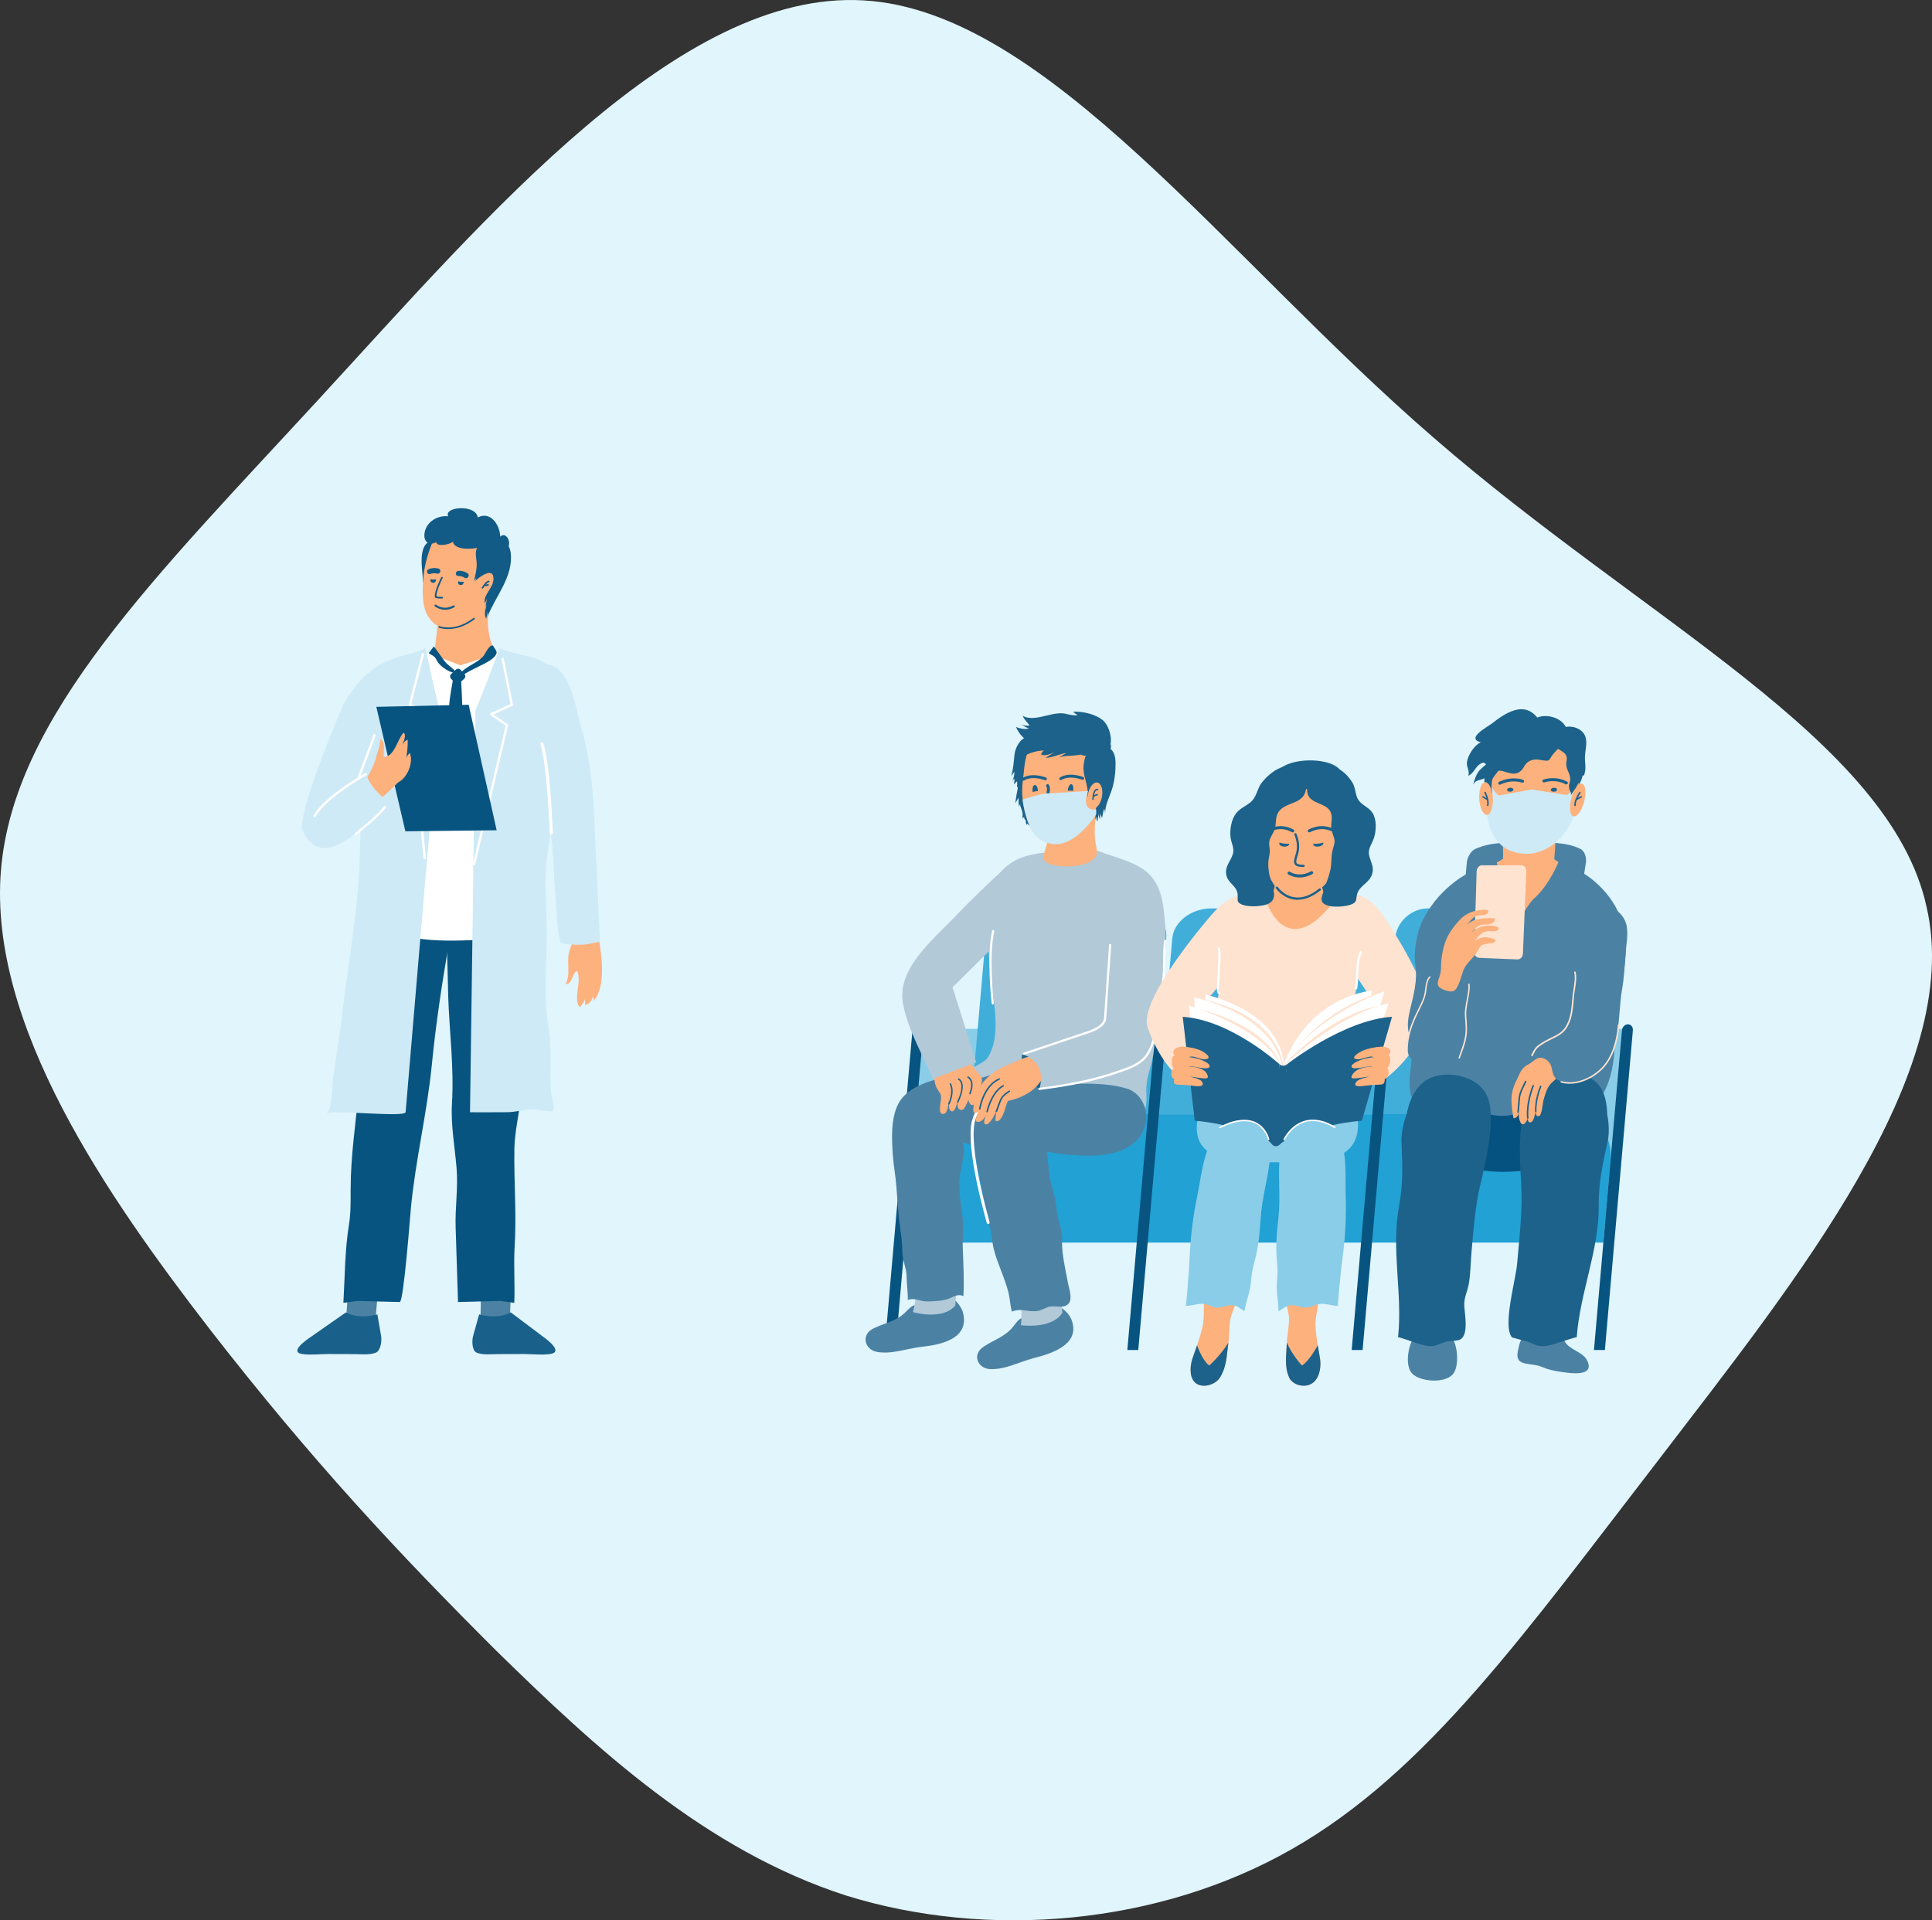<?xml version="1.0" encoding="UTF-8"?><svg id="a" xmlns="http://www.w3.org/2000/svg" viewBox="0 0 477.11 474.31"><rect x="0" y="0" width="477.11" height="474.31" fill="#333333" stroke="none"/><defs><style>.c{fill:#22a1d4;}.d{fill:#fff;}.e{fill:#1c628b;}.f{fill:#19608a;}.g{fill:#b2c9d8;}.h{fill:#4b82a4;}.i{fill:#fee3d0;}.j{fill:#125b86;}.k{fill:#fdb17d;}.l{fill:#41aeda;}.m{fill:#085481;}.n{fill:#e0f5fc;}.o{fill:#8acde8;}.p{fill:#ceeaf6;}.q{fill:#055280;}</style></defs><path class="n" d="M79.47,97.79C120.65,53.04,167.81-2.62,213.29,.1c45.13,2.59,89.06,63.35,140.84,108.09,52.01,45.21,112.58,74.64,121.62,115.73,9.52,40.88-32.72,92.94-65.69,136.06-33.44,43.32-57.6,77.69-91,96.74-32.92,18.83-75.06,22.35-109.98,11.53-34.79-11.16-62-36.51-86.5-60.49-24.38-24.32-45.69-47.14-70.77-79.43C26.52,295.56-2.89,253.2,.23,215.01c3.12-38.19,38.07-72.48,79.25-117.22Z"/><g><g><g><g><path class="j" d="M108.93,136.45c1.76-3.67-3.29-4.18-4.39-.91-.91,2.7-.08,5.67-.12,8.43,1.26-2.66,3.25-4.89,4.52-7.52Z"/><g><g><g><polygon class="h" points="118.82 316.99 118.66 325.68 125.94 325.27 126.31 315.16 118.82 316.99"/><path class="f" d="M118.32,324.67l-1.49,5.35c-.32,1.16-.27,3.57,.84,4.07,1.46,.65,3.63,.38,5.17,.38,2.2,0,4.39-.01,6.59-.02,2.06,0,4.35,.3,6.4,0,3.17-.44-.19-3.13-1.2-3.89-1.22-.92-2.44-1.84-3.66-2.76-1.61-1.21-3.23-2.43-4.84-3.64,0,0-2.72,1.82-7.8,.51Z"/><path class="m" d="M108.76,210.49s1.5,22.26,1.5,22.29c.29,4.38,.28,8.8,.42,13.18,.28,8.84,1.47,17.63,.94,26.49-.33,5.39,.69,10.71,1.13,16.06,.41,5-.39,9.71-.23,14.68,.2,6.13,.39,12.27,.59,18.41l3.1-.07,7.36-.19,3.43,.47c.2-4.09-.17-9.53,.08-13.62,.52-8.22-.19-16.29-.05-24.52,.08-4.38,1.27-8.75,1.64-13.12,.76-8.85,.39-17.98,.59-26.87,.16-6.88,1.49-15.16,.06-21.85-1.34-6.34-7.08-10.53-13.51-10.86-1.93-.11-4.45-.4-7.07-.47Z"/><polygon class="h" points="93.49 316.99 92.75 325.68 85.51 325.27 86.2 315.16 93.49 316.99"/><path class="f" d="M93.19,324.67l.93,5.35c.2,1.16-.11,3.57-1.26,4.07-1.53,.65-3.68,.38-5.22,.38-2.2,0-4.39-.01-6.58-.02-2.06,0-4.38,.3-6.4,0-3.12-.44,.52-3.13,1.61-3.89,1.31-.92,2.63-1.84,3.95-2.76,1.74-1.21,3.48-2.43,5.22-3.64,0,0,2.53,1.82,7.75,.51Z"/><path class="m" d="M114.72,210.49l-3.83,22.29c-1.73,10.04-3.25,20.06-4.24,30.14-1.18,12.03-4.06,23.61-5.19,35.61-.17,1.79-1.78,23.09-2.74,23.07l-3.09-.07-7.35-.19-3.48,.47c.38-6.67,.34-12.88,1.39-19.43,.46-2.85,.39-5.76,.4-8.72,.02-8.35,1.25-15.96,1.99-24.21,.05-.49,.09-1,.13-1.5,.75-8.08,1.34-16.18,2-24.26,.57-6.88,.1-15.16,2.24-21.85,2.01-6.34,8.18-10.53,14.64-10.86,1.94-.11,4.49-.4,7.13-.47Z"/><path class="k" d="M116.61,174.38c1.37-1.1,2.82-2.01,4.34-2.95,1.16-.72,2.38-1.34,3.56-2.03,1.25-.71,3.33-1.36,4.1-2.7,2.03-3.51-3.81-4.58-5.77-5.08-1.42-1.88-3.14-5.72-1.96-12.78l-12.64,3.93-.95,8.47c-2.33,.53-6.58,.69-8.1,2.93-1.87,2.75,3.91,6.78,5.52,8.39,1.46,1.44,2.99,3.4,4.75,4.49,2.24,1.38,5.04-.93,6.77-2.39,.12-.1,.24-.2,.37-.3Z"/><g><path class="k" d="M104.4,146.42c.03,1.99,.29,4.37,1.45,6.05,1.51,2.19,3.16,2.9,5.86,2.62,2.9-.3,5.58-1.98,7.66-4.1,1.98-2.02,3.51-4.48,4.42-7.12,.85-2.45,1.17-5.19,.16-7.48-1.52-3.47-6.3-5.8-9.82-6.41-4.02-.7-6.15,.99-7.55,4.51-1.1,2.77-1.91,5.84-2.1,8.9-.06,.92-.11,1.97-.09,3.05Z"/><path class="j" d="M110.71,155.39c-.94,0-1.73-.16-2.3-.33-.11-.03-.17-.15-.14-.25,.03-.11,.14-.17,.25-.14,1.54,.46,4.68,.81,8.41-2.02,.09-.07,.22-.05,.29,.04,.07,.09,.05,.22-.04,.28-2.5,1.89-4.76,2.41-6.48,2.41Z"/><g><path class="j" d="M112.95,142.25c.09,.03,.18,.05,.27,.04,.83-.06,1.49,.4,1.49,.41,.28,.2,.68,.13,.9-.16,.22-.29,.17-.69-.1-.9-.04-.03-1.01-.73-2.31-.64-.35,.02-.63,.33-.63,.69,0,.25,.16,.46,.38,.55Z"/><path class="j" d="M108.15,141.7c-.09,.01-.18,0-.27-.02-.79-.24-1.56,.06-1.57,.07-.34,.13-.7-.02-.82-.35-.11-.33,.06-.71,.39-.84,.05-.01,1.21-.48,2.44-.11,.33,.11,.5,.46,.39,.8-.09,.24-.31,.42-.55,.45Z"/><path class="j" d="M109.2,147.85c-1.31,0-1.65-.18-1.71-.21-.05-.03-.08-.08-.09-.14-.24-1.37,1.49-4.75,1.56-4.9,.05-.1,.17-.14,.27-.09,.1,.05,.14,.17,.09,.27-.47,.91-1.62,3.43-1.53,4.53,.15,.04,.54,.12,1.41,.12,.11,0,.2,.09,.2,.2s-.09,.2-.2,.2Z"/></g><path class="j" d="M119.18,145.38s-.07-.01-.11-.03c-.1-.06-.13-.18-.07-.28,.17-.27,1.02-1.62,1.68-1.65h0c.11,0,.2,.09,.2,.2,0,.11-.08,.21-.2,.21-.32,.01-.99,.87-1.34,1.45-.04,.06-.11,.1-.17,.1Z"/><path class="j" d="M119.9,144.79c-.1,0-.18-.07-.2-.17-.02-.11,.06-.22,.17-.23l.62-.1c.11-.02,.21,.06,.23,.17,.02,.11-.06,.22-.17,.23l-.62,.1s-.02,0-.03,0Z"/><path class="j" d="M118.35,134.64c-1.37,1.33-.68,3.01-.63,4.53,.04,1.58-.34,2.93-.71,4.47,.18-.44,.36-.55,.63-.92-.11,.27-.14,.53-.3,.8,1.23-1.18,4.65-3.62,4.52-.39-.09,2.14-2.64,3.92-2.14,5.91,.2-.42,.4-.75,.55-1.17-.13,.67-.26,1.33-.39,2-.04,.09,.21-.42,.27-.58-.24,1.22-.72,2.48-.07,3.55,.11-.59,.23-1.18,.34-1.77,.04,.53,.01,.97-.14,1.49,2.01-5.23,6.62-10.19,5.82-16.12-.34-2.47-2.4-4.11-4.7-4.37-3.55-.4-3.47,2.49-3.85,5l.8-2.43Z"/></g><path class="d" d="M126.74,229.69c-1.68,1.38-3.74,2.25-6.19,2.35-7.28,.29-21.03,1.42-26.64-3.99-3.25-3.14-3.06-8.23-2.61-12.58,.87-8.37,.13-17.11,.26-25.38,.07-4.85,.03-9.7,.61-14.55,.42-3.54,.35-8,3.42-10.64,2.76-2.38,6.94-2.74,10.29-3.58l7.83,3.02s9.85-3.19,9.89-3.24c.81-.88,6.14,2.32,6.97,2.72,3.97,1.91,4.18,6.74,4.11,10.7-.1,5.7,.08,11.33-.49,17.01-.28,2.75-.84,5.14-.8,7.88,.07,4.25-.5,8.53-.32,12.75,.24,5.84-1.6,13.66-6.32,17.52Z"/></g><path class="d" d="M91.45,200.01c-.08,0-.15-.06-.16-.14-.81-11.14,1.34-27.83,1.36-27.99,0-.09,.08-.14,.17-.14,.09,.01,.15,.09,.13,.18-.02,.17-2.17,16.82-1.36,27.93,0,.09-.06,.16-.14,.17h-.01Z"/></g><g id="b"><path class="m" d="M111.36,167.61c-.3-.32-.26-.84,.07-1.14l1.14-1.06c.34-.31,.85-.3,1.14,.01l1,1.09c.3,.32,.26,.83-.07,1.14l-1.14,1.06c-.33,.31-.85,.3-1.14-.01l-1-1.08Z"/><path class="m" d="M113.86,167.51h-1.95c-.32,2.2-.86,4.47-.97,6.69-.16,3.03-1.96,5.72-1.81,8.83,.11,2.4-.13,4.39-.48,6.75-.05,.36-.75,3.04-.48,3.3l3.27,3.21,3.5-3.22c-.1-2.31,.09-4.86-.39-7.08-.77-3.61-.67-6.73-.36-10.41,.04-.46-.32-8.07-.34-8.07Z"/></g><path class="m" d="M108.34,163.87c-.41-.5-.61-1.19-1.08-1.64-.42-.4-.95-.52-1.38-.91,0,0,1.13-1.48,1.24-1.64,.04-.07,2.41,3.27,2.68,3.63,.81,1.08,2.15,1.73,2.89,2.82-1.31,.33-3.55-1.31-4.34-2.27Z"/><path class="m" d="M113.8,166.12c1.57-1.64,3.85-2.27,5.44-3.91,.67-.7,1.37-2.85,2.48-2.78,.19,.46,.92,1.21,.91,1.7-.03,1.25-2.15,2.35-3.1,2.84-.53,.27-5.58,2.68-5.47,3.08-.03-.11-.31-.88-.25-.93Z"/><g><path class="p" d="M134.96,226.63c.09,3.74,.08,7.49-.12,11.38-.31,5.82-.17,10.93,.72,16.59,.81,5.13,.05,10.01,.52,15.15,.16,1.73,.92,2.86,.52,4.72-1.99,.16-3.82-.6-5.82-.43-1.88,.16-3.62,.66-5.58,.68-.59,0-9.13,.05-9.13,0,0,0,.82-59.41,.82-59.44l.55-39.62c.01-.68,.69-1.76,.94-2.39,.69-1.76,1.38-3.52,2.07-5.27,1.01-2.57,1.82-5.42,3.12-7.86,1.44,.75,3.47,1.17,5.08,1.57,1.24,.31,2.62,.48,3.79,.96,2.77,1.1,4.97,3.56,6.01,6.35,1.49,3.97,.87,8.47,.64,12.93-.37,7.03-1.37,14.11-2.65,21.07-.98,5.3-2,11.91-1.73,17.28,.1,2.13,.19,4.23,.25,6.34Z"/><path class="p" d="M121.45,175.96l3.75,3.13-8.32,36.18,.55-39.62,6.08-15.45s.06,.01,.09,.01l2.8,13.87-4.95,1.89Z"/></g><g><path class="p" d="M87.72,226.28c-.89,7.66-2.13,15.31-3.04,22.94-.67,5.58-1.51,11.14-2.37,16.71-.3,1.93-.09,7.6-1.63,9.12,1.07-1.06,19.36,1.05,19.49-.34,0,0,5.03-59.41,5.03-59.44l3.34-39.62c.06-.68-.4-1.76-.55-2.39-.41-1.76-.81-3.52-1.22-5.27-.59-2.57-1-5.42-1.84-7.86-1.26,.75-3,1.17-4.37,1.57-1.06,.31-2.22,.48-3.25,.96-2.41,1.1-4.48,3.56-5.61,6.35-1.62,3.97-1.54,8.47-1.77,12.93-.53,10.03-.81,20-1.08,30.02-.13,4.79-.56,9.56-1.11,14.33Z"/><path class="p" d="M105.17,175.96l-3.43,3.13,3.45,36.18,3.34-39.62-3.57-15.45s-.05,.01-.08,.01l-3.65,13.87,3.94,1.89Z"/></g></g><path class="j" d="M123.53,132.57c-.05-2.82-2.35-6.44-5.54-4.75-.47-3.34-8.43-2.68-7.32-.3-2.77-.3-5.71,1.58-5.87,4.57-.1,1.91,1.35,2.75,2.92,1.81,.13,1.29,3.43,.57,4.13-.1,.26,2.01,4.5,1.98,6.4,1.42,.51,.62,1.41,1.11,2.02,1.36,.37,.15,2.09,.58,2.47,.19,.29,.35,1.34,.22,1.79,.02,.76-.33,1.25-1.63,.26-1.27,2-.39,.46-4.61-1.27-2.96Z"/></g><path class="j" d="M113.19,143.53c.37,.26,.86,.19,1.28,.17,.14,0-.12,.58-.17,.63-.16,.15-.4,.19-.61,.17-.56-.05-.63-.55-.5-.97Z"/><path class="j" d="M106.34,143c.38,.24,.87,.14,1.29,.09,.14-.02-.08,.59-.13,.64-.15,.16-.39,.22-.6,.21-.56-.02-.66-.51-.56-.94Z"/><path class="j" d="M109.92,150.61c-1.51,0-2.51-.82-2.53-.83-.11-.09-.12-.25-.03-.36,.09-.11,.25-.12,.36-.03,.07,.06,1.82,1.47,4.2,.17,.12-.07,.28-.02,.35,.1,.07,.12,.02,.28-.1,.35-.82,.45-1.58,.61-2.24,.61Z"/></g><g><path class="k" d="M148.33,234.94c-.17-1.17-.53-5.58-1.48-6.23-.59-.4-4.78,.11-4.8,.33-.1,1.43-.15,2.43-.68,3.77-.46,1.17-.95,2.37-1.03,3.64-.15,2.12,.47,4.72-.71,6.63,1.16,0,1.46-1,1.84-1.89,1.32-3.15,1.56,.24,1.39,1.81-.15,1.47-.89,4.6,.34,5.81,.39-.57,1.01-1.3,1.29-1.99-.05,.47,.05,.96,.02,1.41,1.11-.14,1.56-1.16,2.02-2.19,0,.37,.09,.84,.05,1.18,2.52-2.64,2.27-8.82,1.76-12.28Z"/><path class="p" d="M147.17,212c-.54-11-.47-21.69-3.65-32.3-1.31-4.35-2.48-14.72-8.23-15.57-4.37-.64-7.57,5.1-7.3,8.81,.89,12.27,7.2,23.68,8.41,35.98,.37,3.82,.35,7.77,.73,11.6,.37,3.78,.24,8.92,1.38,12.45,1.88,.3,4.1,.52,6.11,.3,1.18-.13,2.36-.55,3.55-.56-.35-6.85-.65-13.8-.98-20.72Z"/></g><path class="p" d="M98.99,162.37s-8.03,.51-14.18,11.62c0,0-10.59,24.43-10.25,30.75,0,0,8.54,.17,11.62-1.88l10.76-31.26,2.74-9.74-.69,.51Z"/><g><path class="d" d="M117.09,213.66s-.04,0-.07,0c-.15-.04-.25-.19-.21-.35l8.07-34.09-3.78-2.56c-.09-.06-.13-.16-.13-.26,0-.1,.07-.19,.17-.24l4.93-2.25-2.22-11.09c-.03-.16,.07-.31,.23-.34,.15-.03,.31,.07,.34,.23l2.26,11.32c.03,.13-.04,.26-.16,.32l-4.67,2.13,3.52,2.38c.1,.07,.15,.19,.12,.3l-8.11,34.28c-.03,.13-.15,.22-.28,.22Z"/><path class="d" d="M104.87,212.23c-.15,0-.27-.11-.29-.26l-3.13-32.85c0-.09,.03-.18,.09-.24l3.11-2.84-3.55-1.7c-.12-.06-.19-.2-.15-.33l3.21-12.47c.04-.15,.2-.25,.35-.21,.15,.04,.25,.2,.21,.35l-3.15,12.24,3.73,1.79c.09,.04,.15,.12,.16,.22,.01,.09-.02,.19-.09,.25l-3.32,3.03,3.12,32.7c.01,.16-.1,.3-.26,.31h-.03Z"/></g><polygon class="m" points="92.93 174.59 100.11 205.34 122.65 205.08 115.74 174.08 92.93 174.59"/><path class="k" d="M101.17,185.96c-.32,.42-.7,.71-.81,1.3,.16-1.53,.4-2.98,.31-4.54-.59,.15-1.04,.71-1.35,1.28,.35-.84,1.1-2.36,.36-3.03-1.44,1.34-2.33,6.19-4.93,5.97-.06-1.25,.51-3.78-.85-4.4,.08,1.61-.83,3.53-1.19,5.1-.23,1.01-.91,2.12-1.34,3.23-.48,.84-.99,1.63-1.88,2.44,.59,.92,1.52,1.44,2.2,2.26,.57,.7,.78,1.49,1.6,2.05,.32,.23,2.98-2.32,4.95-4.3,.38-.23,.74-.47,1.06-.75,1.62-1.41,2.77-4.57,1.88-6.61Z"/><path class="p" d="M74.56,204.74s9.74-6.49,15.89-13.67c0,0,.51,3.25,4.95,6.49,0,0-15.03,21.01-20.84,7.18Z"/><path class="d" d="M87.89,206.31c-.08,0-.16-.03-.22-.1-.1-.12-.09-.3,.02-.41,.65-.58,1.33-1.14,2.01-1.71,1.8-1.5,3.65-3.06,5.13-4.91,.1-.12,.28-.14,.4-.05,.12,.1,.14,.28,.05,.4-1.51,1.9-3.39,3.48-5.21,5-.67,.56-1.35,1.13-2,1.7-.05,.05-.12,.07-.19,.07Z"/></g><path class="d" d="M77.69,201.87s-.09-.01-.14-.04c-.14-.08-.19-.25-.11-.39,2.6-4.76,12.35-10.24,12.77-10.47,.13-.08,.32-.03,.39,.11,.08,.14,.03,.31-.11,.39-.1,.06-10.02,5.62-12.54,10.24-.05,.1-.15,.15-.25,.15Z"/><path class="d" d="M136.12,206.14c-.21,0-.38-.16-.38-.37,0-.17-.59-16.69-2.28-21.94-.07-.2,.04-.42,.25-.48,.21-.06,.42,.05,.48,.25,1.72,5.36,2.3,21.47,2.32,22.15,0,.21-.16,.39-.37,.4h-.01Z"/><path class="d" d="M88.62,192.24s-.07,0-.1-.02c-.15-.06-.22-.22-.17-.37l3.89-10.35c.05-.15,.22-.23,.37-.17,.15,.06,.22,.22,.17,.37l-3.89,10.35c-.04,.12-.15,.19-.27,.19Z"/></g><g><g><g><polygon class="o" points="244.35 302.96 223.53 302.96 227.8 254.13 248.63 254.13 244.35 302.96"/><path class="l" d="M239.39,277.55l4-45.73c.36-4.11,3.98-7.44,8.09-7.44h29.74c4.11,0,7.15,3.33,6.79,7.44l-4,45.73h-44.62Z"/><path class="l" d="M285.49,277.55l4-45.73c.36-4.11,4.68-7.44,9.64-7.44h35.94c4.96,0,8.69,3.33,8.33,7.44l-4,45.73h-53.91Z"/><polygon class="c" points="336.46 306.93 282.93 306.93 285.69 275.32 339.23 275.32 336.46 306.93"/><path class="c" d="M223.43,306.93l1.8-20.57c.54-6.16,5.97-11.16,12.13-11.16h46.85l-2.78,31.73h-58.01Z"/><path class="m" d="M218.42,333.45l6.91-78.95c.07-.82,.74-1.49,1.48-1.49s1.29,.67,1.22,1.49l-6.91,78.95h-2.7Z"/><polygon class="o" points="375.73 302.96 396.55 302.96 400.82 254.13 380 254.13 375.73 302.96"/><path class="l" d="M385.14,277.55l4-45.73c.36-4.11-2.68-7.44-6.79-7.44h-29.74c-4.11,0-7.73,3.33-8.09,7.44l-4,45.73h44.62Z"/><path class="c" d="M395.95,306.93l1.8-20.57c.54-6.16-4.02-11.16-10.18-11.16h-46.85l-2.78,31.73h58Z"/><path class="m" d="M396.33,333.45l6.91-78.95c.07-.82-.47-1.49-1.22-1.49s-1.41,.67-1.48,1.49l-6.91,78.95h2.7Z"/><path class="m" d="M278.4,333.45l6.91-78.95c.07-.82,.73-1.49,1.48-1.49s1.29,.67,1.22,1.49l-6.91,78.95h-2.7Z"/><path class="m" d="M333.8,333.45l6.91-78.95c.07-.82,.73-1.49,1.48-1.49s1.29,.67,1.22,1.49l-6.91,78.95h-2.69Z"/></g><g><g><g><g><path class="h" d="M234.21,321.14c-2.22,.65-4.49,1.38-6.75,1.16-2.11-.21-2.49,.49-3.98,1.94-2.22,2.15-5.14,2.59-7.78,3.89-3.18,1.57-2.13,5.18,.72,5.76,3.63,.74,7.45-.79,11.12-1.21,4.42-.5,11.77-1.77,10.34-8.21-.21-.95-.75-1.85-1.33-2.55-.81-.97-1.17-1.11-2.33-.78Z"/><path class="g" d="M226.2,318.45s-.01,3.12-.75,5.64c0,0,7.36,2.17,10.47-1.65l.54-8.16-10.25,4.17Z"/></g><g><path class="h" d="M260.46,323.22c-2.13,.95-4.3,1.98-6.6,2.08-2.14,.09-2.42,.82-3.72,2.45-1.92,2.41-4.79,3.25-7.25,4.89-2.96,1.98-1.4,5.37,1.54,5.53,3.74,.21,7.35-1.82,10.97-2.74,4.36-1.11,11.56-3.39,9.2-9.48-.35-.89-1.02-1.71-1.7-2.3-.95-.84-1.33-.92-2.44-.43Z"/><path class="g" d="M252.06,321.71s.43,3.06,.04,5.62c0,0,7.68,1.09,10.26-3.08l-.61-8.05-9.69,5.51Z"/></g><path class="h" d="M251.92,265.52c-2.84-.79-6.75-.43-9.78-.33-4.01,.13-8.15,.53-12.09,1.76-3.13,.98-6.61,2.61-8.22,5.72-1.9,3.65-1.61,8.8-1.35,12.59,.18,2.64,.7,5.23,.88,7.83,.25,3.48,.47,6.88,.95,10.33,.28,2.03,.53,3.65,.53,5.77,0,2.15,1.02,3.99,1.05,6.15,.02,1.96,.34,3.87,.29,5.74,1.88-.61,2.98,.43,4.81,.38,1.59-.04,3.28-.07,4.86-.53,1.43-.42,2.63-1.54,4.07-.76,.2-3.86,0-7.74-.15-11.57-.12-2.82,.24-5.6-.12-8.45-.42-3.35-1.09-6.69-.55-10.16,.16-1.02,1.75-7.44,.39-7.88,.02,0,16.33,5.23,24.22,1.63,7.9-3.61-5.9-17.15-9.77-18.23Z"/><path class="h" d="M253.94,272.02l2-17.32,21.06-1.44,3.94,20.93s-18.84,6.26-27-2.16Z"/><path class="g" d="M243.46,226.78c.4,4.74,.79,9.49,1.19,14.23,.5,5.98,2.82,14.44-.69,20.18-1.14,1.87-6.59,2.97-4.59,4.75,1.25,1.11,4.14-.07,5.53-.47,4.63-1.36,4.91,2.8,9.15,2.7,1.85-.04,3.58-1.31,5.42-1.45,2.4-.18,3.16,.98,4.85,2.22,1.77,1.31,2.88,1.85,5.15,1.87,2.35,.03,5.25-.93,7.08,.77,1.36,1.25,1.63,4.42,4.3,4.19,2.99-.26,2.12-5.69,2.25-7.44,.22-2.93,1.51-5.78,1.83-8.77,.95-8.94,2.39-17.91,2.61-26.85,.14-5.96,.4-13.22-4.33-17.31-3.04-2.62-8.32-3.75-12.06-5.23-.41-.16-1.85,1.18-2.22,1.45-.68,.51-1.47,.84-2.26,1.07-1.63,.48-3.22,.53-4.77,.07-1.32-.38-1.91-1.48-3.11-1.94-1.11-.44-2.82,.08-3.99,.3-7.83,1.48-11.6,8.26-11.34,15.66Z"/><path class="h" d="M278.27,268.89c-5.39-1.68-12.74-1.25-18.43-.98-4.38,.2-9.07,.66-13.26,2.46-8.95,3.84-6.29,12.08-4.92,19.09,.91,4.69,1.76,9.45,2.93,14.07,.43,1.68,.4,3.37,.83,5.04,.94,3.67,2.74,7.11,3.63,10.73,.38,1.58,.39,3.11,.85,4.67,2.41-.96,3.87,.19,6.29-.15,1.09-.15,2.12-.94,3.16-1.1,1.36-.2,3.47,.54,4.54-.73,1.05-1.25,.1-3.74-.14-5.03-.63-3.43-1.56-7.14-1.48-10.68,.07-2.86-1.2-5.12-1.37-7.93-.18-3-1.52-5.64-1.8-8.56-.18-1.92-.36-3.84-.7-5.76,.18,1.03,8.2,1.37,9.06,1.41,5.01,.21,12.36-.56,14.87-6.17,1.87-4.17,0-9.13-4.08-10.4Z"/><path class="d" d="M244.03,302.33c-.16,0-.3-.1-.35-.26-5.73-20.65-3.63-25.33-3.54-25.52,1.7-6.94,11.93-8.44,12.37-8.5,.19-.03,.38,.11,.41,.31,.03,.2-.11,.38-.31,.41-.1,.01-10.19,1.49-11.79,8.03-.04,.11-2.05,4.87,3.56,25.08,.05,.19-.06,.39-.25,.44-.03,0-.06,.01-.1,.01Z"/><g><path class="e" d="M251.91,198c-.17,.79,.18,1.35,.42,2.04,.25,.73,.2,1.36,.2,2.14,.08-.11,.31-.3,.41-.45-.06,.35,.05,.68,.35,.86,.03,.39,.09,.76,.19,1.14,.06-.07,.27-.21,.33-.27,.28,.65,.84,.58,1.4,.94,.39,.25,1.1,1.34,1.68,1.37,1.55,.08,.87-3.95,.78-4.75-.17-1.63-.73-2.75-2.46-3.58-1.33-.65-3.46-1.22-3.32,.75l.02-.19Z"/><g><path class="e" d="M273.01,196.73c-.07,1.02-.98,2-1.36,2.96-.41,1.04-.47,2.12-.64,3.21-.23-.29-.25-.76-.3-1.16-.17,.4-.27,.83-.38,1.24-.05-.21-.13-.44-.09-.73,.04,.35-.18,.97-.6,.76-.27-.14-.19-1.06-.22-1.31-.11-1.19-.15-2.82,.47-3.96,.46-.85,1.36-1.61,2.33-1.69,1.62-.14,.4,.78,.29,1.52l.5-.85Z"/><path class="e" d="M254.3,185.14c-2.61,1.19-2.57,3.26-2.54,5.76,.03,2.64-.82,4.98-1.01,7.56,.19-.51,.52-.95,.78-1.42-.02,.77,0,1.56,.14,2.27,.07-.4,.23-.71,.34-1.09,.15,.71,.11,1.62,.58,2.13,.16-.23,.31-.53,.4-.78,.05,.06,.16,.4,.18,.41,.69-1.59,.49-3.8,.65-5.5,.16-1.67,.66-3.06,1.25-4.64,.35-.93,1.24-2.73,1-3.69-.21-.86-1.47-1.81-2.14-.67l.37-.34Z"/><path class="k" d="M252.42,195.27c0,2.77,.6,5.49,1.57,8,1.45,3.81,4.78,6.36,9.03,4.25,3.84-1.9,7.02-5.93,8.47-9.85,2.48-6.67,3.32-16.03-4.56-17.9-3.77-.9-8.25-.29-11.22,2.85-2.8,2.95-2.64,6.61-3.12,10.2-.11,.81-.16,1.63-.16,2.44Z"/><path class="k" d="M259.35,204.89c-.35,2.11-.96,4.11-1.6,6.17-.74,2.37,2.86,2.77,4.63,2.92,2.2,.19,6.27-.18,7.95-2.03,.82-.89,.57-2.12,.35-3.1-.23-1.02-.32-2.02-.33-3.1,0-2.35,.24-4.71,.37-7.06,.1-1.91-1.5-1.09-2.49-.27-.54,.44-.95,.98-1.45,1.47-.8,.79-1.87,1.48-2.83,2.09-1.54,.97-3.07,1.95-4.61,2.92Z"/><path class="e" d="M275.48,188.36c-.04-2.84-1.28-4.37-4.29-3.97-2.71,.36-3.8,3.53-3.6,5.88,.19,2.21,1.37,4.37,.91,6.66,.12-.06,.13-.2,.2-.27-.02,.12,.01,.17,.12,.15,.75-1.11,1.09-2.64,2.75-2.16,.5,2.63-1.15,4.98,.04,7.7,.03-.52,.13-1.06,.12-1.58,.03,.48,.27,.82,.4,1.25,.29-.76,.19-1.55,.59-2.27,.05,.4,.2,.83,.18,1.28,.02-2.33,1-3.89,1.7-6.06,.66-2.06,.92-4.45,.89-6.6Z"/><path class="e" d="M273.58,185.31c1.57-1.9,.44-5.85-1.06-7.25-1.71-1.59-5.11-2.43-7.54-2.25,.41,.28,.73,.63,1.18,.87-1.01,.07-1.99-.11-2.91-.36,.37,.17,.7,.31,1.08,.45-3.38-2.02-8.28,1.92-11.77,.06,.35,.91,1.15,1.58,1.7,2.36-.77,.13-1.6,.03-2.23-.33,.69,.37,1.3,.83,2.05,1.07-1.1,.31-2.22,.01-3.16-.36,1.14,2.96,4.79,5.51,8.23,3.69-1.23,.37-2.5,.49-3.69,.86,1.3,.54,2.66,.5,4.1,.51-.83,0-1.71,.11-2.47,.34,1.62,.88,4.38,.34,6.27,.34-.65-.06-1.32,0-1.96,.2,1.2,.97,3.64-.07,5.2,.16,.09,.78,.82,1.08,1.61,.95,.07-.06,.06-.07-.01-.02-.72,1.19-.47,3.4,.5,4.3,1.71,1.55,1.64-1.22,2.44-2.72,.08,.44,.19,1.18,.4,1.69,.44-.63,.62-.65,1.17-.68,.37-1.84,1.74-3.49,1.69-5.4l-.81,1.52Z"/><path class="e" d="M251.15,190.17c-.17-1.94,.3-3.79,1.01-5.66-.15,1.11-.55,2.64-1.01,3.62,.52-1.11,.33-2.48,.95-3.65,.52-.98,1.25-1.74,2.24-2.25,2.18-1.12,6.17-1.51,7.82,.25,2.52,2.68-4.68,2.82-5.82,3.03-2.59,.47-5.14,1.7-5.19,4.67Z"/><path class="e" d="M268.49,185.48c-1.13,1.63-5.34,.83-7.14,1.68,.65-.4,1.37-.77,1.98-1.17-1.71,.26-3.42,1.15-5.15,1.2,.74-.48,1.48-.95,2.25-1.37-.86,.39-2.69,1.08-3.36,.5,1.6-3.21,6.73-3.44,9.75-3.04l1.67,2.2Z"/><path class="k" d="M272.17,196.59c-.26,1.77-1.27,3.16-2.24,3.1-.98-.06-1.55-1.55-1.29-3.32,.27-1.77,1.27-3.16,2.24-3.1,.97,.06,1.55,1.55,1.28,3.32Z"/><path class="e" d="M261.96,192.7c-.11,0-.22-.05-.29-.14-.12-.16-.09-.38,.06-.5,.08-.06,1.94-1.46,5.76-.15,.19,.06,.29,.27,.22,.46-.06,.19-.26,.29-.46,.22-3.42-1.17-5.07,.02-5.09,.03-.06,.05-.14,.07-.22,.07Z"/><path class="e" d="M252.75,192.82c-.11,0-.22-.05-.29-.14-.12-.16-.09-.38,.06-.5,.08-.06,1.94-1.46,5.76-.15,.19,.06,.29,.27,.22,.46-.06,.19-.26,.29-.46,.22-3.42-1.17-5.07,.02-5.08,.04-.06,.05-.14,.07-.22,.07Z"/><path class="e" d="M259.14,200.84c-.46,0-.81-.14-1.05-.41-.6-.69-.28-1.99,.07-3.37,.27-1.09,.58-2.32,.25-2.81-.11-.17-.06-.39,.1-.5,.16-.11,.39-.07,.5,.1,.5,.76,.19,2.03-.15,3.38-.27,1.09-.58,2.32-.23,2.72,.13,.14,.37,.19,.74,.15,.2-.03,.38,.12,.4,.32,.02,.2-.12,.38-.32,.4-.11,.01-.21,.02-.31,.02Z"/><path class="e" d="M260.36,203.58c-1.22,0-2.01-.52-2.06-.56-.16-.11-.21-.33-.1-.5,.11-.16,.33-.21,.5-.1,.08,.05,1.96,1.26,4.42-.62,.16-.12,.39-.09,.51,.07,.12,.16,.09,.38-.07,.51-1.21,.93-2.31,1.2-3.19,1.2Z"/><path class="e" d="M264.98,195.38c.02-.09,.04-.19,.05-.29,.1-.75-.11-1.37-.48-1.39-.36-.02-.74,.58-.84,1.33-.01,.1-.02,.19-.02,.28,.32-.04,.76-.04,1.29,.07Z"/><path class="e" d="M256.33,195.38c0-.09,0-.19-.02-.29-.09-.74-.46-1.27-.82-1.2-.37,.08-.59,.73-.5,1.47,.01,.09,.03,.19,.05,.28,.31-.12,.74-.22,1.29-.26Z"/></g><path class="p" d="M252.55,197.49s5.11-1.72,6.63-1.54l9.52-.57s-2.09,4.94,2,4.57l.02,1.14s-7.06,11.55-14.23,5.86c0,0-2.85-1.44-3.96-9.47Z"/><g><path class="e" d="M269.91,197.61h-.02c-.1-.01-.17-.1-.16-.2v-.08c.05-.52,.16-1.89,.76-2.34,.18-.14,.39-.19,.62-.14,.1,.02,.16,.11,.14,.21-.02,.1-.12,.16-.21,.14-.12-.02-.23,0-.34,.07-.47,.36-.58,1.66-.61,2.09v.09c-.02,.09-.09,.17-.19,.17Z"/><path class="e" d="M270.03,196.82c-.07,0-.14-.04-.17-.12-.04-.09,.01-.2,.1-.23l.93-.36c.09-.03,.2,.01,.23,.1,.04,.09-.01,.2-.1,.23l-.93,.36s-.04,.01-.06,.01Z"/></g><path class="e" d="M253.72,182.06c-1.74,.21-2.98,2.65-3.16,4.13-.23,1.91-.29,3.7-.84,5.54,.12-.18,.51-.77,.8-1.07-.02,.87-.18,1.67-.66,2.47,.19-.33,.39-.65,.69-.77,0,.47-.08,.96-.18,1.4,.28-.25,.51-.57,.78-.78,.13,.44-.01,1.01-.02,1.5,.08-.08,.19-.17,.25-.23-.05,.41-.05,.85,.02,1.25,.99-1.15,.89-4.21,1.02-5.68,.1-1.16,.08-2.42,.49-3.52,.39-1.07,1.06-2.09,1.44-3.14-.11,0-.23-.03-.33-.03-.02-.36,.03-.75,.22-1.07-.18-.09-.44-.12-.67-.07-.03,.09-.01,.17-.04,.26l.2-.18Z"/></g></g><g><g><path class="e" d="M252.44,260.4s-1.33,5.26,4.24,8.56l6.13-5.37-10.32-3.17-.05-.02Z"/><g><path class="k" d="M257.98,264.2c-.32-1.27-1.2-3.04-2.64-3.23-1.74-.23-3.79,.97-5.4,1.61-1.86,.74-3.76,1.64-5.34,2.94-.75,.62-1.43,1.3-2.01,2.08-.89,1.18-1.19,2.73-1.69,4.06-.08,.21-.15,.42-.23,.62-.13,.35-.23,.71-.24,1.05-.05,.32-.09,.64-.07,.97,.03,.62,.47,.76,1.02,.44,.12-.07,.21-.15,.29-.25-.12,.28-.24,.56-.35,.85-.24,.66-.81,1.86,.31,1.78,.83-.06,1.52-.98,1.97-1.81-.43,.91-.95,2.23-.17,2.4,1.03,.22,2.23-2.52,2.61-3.18-.12,.2-.08,1.19-.16,1.51-.16,.61-.08,1.17,.69,.78,.51-.26,.86-.94,1.09-1.42,.54-1.12,.7-2.35,1.23-3.46,2.8-.61,5.76-1.86,7.66-4.28,1.01-1.28,1.77-2.07,1.42-3.45Z"/><path class="e" d="M241.94,274.09s-.02,0-.03,0c-.1-.01-.17-.11-.15-.2,.04-.24,.92-5.8,4.93-7.53,.09-.04,.2,0,.24,.09,.04,.09,0,.2-.09,.24-3.83,1.65-4.7,7.2-4.71,7.25-.01,.09-.09,.15-.18,.15Z"/><path class="e" d="M243.76,274.77s-.03,0-.04,0c-.1-.02-.16-.12-.14-.21,.04-.2,1.14-4.97,4.09-6.53,.09-.05,.2-.01,.24,.08,.05,.09,.01,.2-.07,.24-2.81,1.48-3.9,6.24-3.91,6.29-.02,.08-.09,.14-.18,.14Z"/><path class="e" d="M246.05,274.7s-.04,0-.06-.01c-.09-.03-.14-.14-.11-.23,.1-.28,.2-.55,.3-.83,.21-.59,.42-1.2,.67-1.78,.5-1.22,1.16-1.68,2.17-2.38l.14-.09c.08-.06,.19-.04,.25,.04,.06,.08,.04,.2-.04,.25l-.13,.09c-.99,.69-1.58,1.1-2.04,2.22-.24,.58-.45,1.18-.66,1.77-.1,.28-.2,.56-.3,.84-.03,.07-.1,.12-.17,.12Z"/></g><path class="g" d="M273.86,230.32c-.23,4.59,.41,9.46-.02,13.05-.39,3.12,.04,8.73-2.58,10.49-1.77,1.19-4.77,1.66-6.75,2.35-4.02,1.4-8.04,2.8-12.06,4.2,0,0,6.25,1.46,4.24,8.56,0,0,22.47-2.63,26.4-8.19,2.99-4.24,3.18-12.4,3.91-17.31,.57-3.86,.82-7.84,.84-11.68,.03-5.59-.75-16-9.06-12.57-3.87,1.59-4.75,7.81-4.92,11.11Z"/></g><path class="d" d="M252.81,260.56c-.11,0-.22-.07-.26-.18-.05-.14,.03-.3,.17-.34l16.17-5.43s3.64-1.15,3.75-3.11l1.24-18.12c.01-.15,.13-.28,.29-.25,.15,0,.26,.14,.25,.29l-1.24,18.12c-.13,2.32-3.96,3.54-4.13,3.59l-16.17,5.42s-.06,.01-.09,.01Z"/><path class="d" d="M256.68,269.23c-.13,0-.25-.1-.27-.24-.02-.15,.09-.28,.24-.3,7.68-.94,13.79-2.25,19.22-4.14l.61-.21c2.21-.76,4.72-1.61,6.24-3.52,1.96-2.45,2.49-6.37,2.84-8.95,.18-1.3,.38-2.59,.59-3.88,.34-2.12,.68-4.31,.9-6.47,.15-1.44,.16-2.93,.18-4.36,.02-1.56,.04-3.18,.22-4.76,.02-.15,.15-.26,.3-.24,.15,.02,.25,.15,.24,.3-.18,1.55-.2,3.15-.22,4.7-.02,1.44-.04,2.94-.18,4.41-.22,2.17-.57,4.37-.9,6.5-.2,1.29-.41,2.58-.59,3.87-.36,2.65-.91,6.65-2.96,9.22-1.62,2.03-4.21,2.91-6.49,3.69l-.6,.21c-5.46,1.9-11.61,3.22-19.33,4.16h-.03Z"/></g></g><g><path class="k" d="M236.64,271.02c-.08,.77-.49,2.45,.24,2.96,1.35,.94,1.83-1.8,2.41-2.4-.37,.37,.64,2.22,1.5,.92,.86-1.31,1.09-3.29,1.55-4.74,.64-1.95-.75-2.41-1.64-3.7-1.16-1.69-2.06-3.91-4.21-3.51-2.62,.49-5.61,2.08-5.75,4.97-.06,1.34,.1,2.34,.75,3.49,.81,1.42,1.08,1.19,.81,3.14-.11,.77-.67,3.34,.84,2.97,.97-.24,1.12-2.77,1.22-3.52,.01,.61-.3,3.05,.85,2.91,.86-.1,1.32-2.85,1.41-3.51Z"/><path class="g" d="M249.19,213.55c-4.65,4.12-9.13,8.47-13.43,12.95-5.59,5.84-14.36,12.89-12.75,21.48,1.2,6.39,4.87,12.58,7.35,18.51l10.71-4.09-5.84-18.53,18.7-18.53s4.23-9.87-4.74-11.79Z"/><path class="e" d="M239.53,270.29s-.04,0-.07-.01c-.09-.04-.14-.14-.1-.23,1.21-3.05-.31-3.78-.38-3.81-.09-.04-.13-.15-.09-.24,.04-.09,.15-.13,.24-.09,.08,.03,1.91,.88,.57,4.27-.03,.07-.1,.11-.17,.11Z"/><path class="e" d="M236.54,272.38s-.05,0-.08-.02c-.09-.04-.13-.15-.09-.24,1.23-2.62,1.16-4,.88-4.7-.22-.56-.58-.71-.6-.71-.09-.04-.14-.14-.1-.23,.04-.09,.14-.14,.23-.1,.02,0,.51,.2,.79,.89,.31,.76,.41,2.25-.89,5.01-.03,.07-.09,.1-.16,.1Z"/><path class="e" d="M234.33,272.86s-.05,0-.08-.02c-.09-.04-.13-.15-.08-.24,.01-.03,1.34-2.77,.37-4.78-.04-.09,0-.2,.08-.24,.08-.04,.2,0,.24,.08,1.05,2.16-.31,4.97-.37,5.09-.03,.06-.1,.1-.16,.1Z"/></g><path class="d" d="M245.16,248.11c-.14,0-.25-.1-.27-.24-.01-.12-1.32-11.67,.12-17.96,.03-.15,.17-.24,.33-.2,.14,.03,.24,.18,.2,.32-1.43,6.2-.13,17.66-.11,17.77,.02,.15-.09,.28-.24,.3-.01,0-.02,0-.03,0Z"/></g><g><path class="o" d="M335.37,277.61c.08,9.67-9.74,9.48-20.72,9.48s-19.83-.74-19.06-9.48c.46-5.24,9.74-9.48,20.72-9.48s19.02,4.27,19.06,9.48Z"/><g><path class="i" d="M308.89,220.48s-5-.19-9.78,5.58c0,0-18.38,21.01-15.64,27.88,0,0,2.63,8.18,8.19,12.64l6.38-7.06-2.72-9.29,11.82-13.94,1.75-15.8Z"/><path class="i" d="M332.69,220.48s5.04-.19,8.81,5.58c0,0,14.71,21.01,10.76,27.88,0,0-4.06,8.18-10.4,12.64l-5.14-7.06,4.34-9.29-9.37-13.94,1.01-15.8Z"/><path class="i" d="M334.48,267.31c0-1.83-.24-3.61-.25-5.48-.02-2.76,.76-5.65,.49-8.36-.33-3.31-.64-5.27,.11-8.7,.65-2.93,.77-5.76,.89-8.68,.08-2.08,.51-4.17,.32-6.19-.15-1.54-.58-2.92-.69-4.46-.2-2.94-.62-4.18-3.64-4.87-2.06-.47-4.33-.24-6.46,.13-4.24,.75-8.37-.4-12.6,.43-2.8,.55-5.29-1.26-7.87,.95-1.88,1.61-2.33,4.38-2.43,6.63-.11,2.69-1.47,5.25-1.93,7.9-.46,2.67,.46,4.95,.62,7.52,.13,2.13-1.12,4.27-.75,6.41,.57,3.26,.09,6.05-.09,9.33-.1,1.73-.64,3.53-.47,5.25,.14,1.4,.48,2.35,.39,3.8-.16,2.55-.42,5.27,2.93,5.23,3.12-.03,5.78-2.02,8.76-2.42,2.85-.39,3.58,.81,5.77,1.64,2.22,.85,3.68-1.44,5.91-1.64,1.68-.15,2.79,.95,4.36,1.12,4.16,.46,6.61-1.05,6.62-5.54Z"/><g><polygon class="e" points="313.52 221.78 308.93 215.74 313.93 210.63 332.56 210.25 333.89 217.32 328.02 221.78 313.52 221.78"/><path class="k" d="M315.08,215.58s.29,4.46-2.15,7.56c0,0,4.83,14.25,16.11,0,0,0-2.92-1.36-2.75-6.76l-11.21-.81Z"/><g><path class="k" d="M329.84,198.32c-2.96-4.91-10.64-5.24-14.62-.44-2.05,2.47-2.16,3.61-2.62,6.68-.62,4.09-.61,8.25,.92,11.97,1.24,2.99,4.64,6.67,8.49,5.35,8.6-2.95,10.65-13.51,8.9-20.75-.24-.98-.56-1.95-1.08-2.8Z"/><path class="e" d="M331.27,191.37c-.17,1.96-3.9,3.55-8.33,3.55s-7.88-1.59-7.71-3.55c.17-1.96,3.9-3.55,8.33-3.55s7.88,1.59,7.71,3.55Z"/><path class="e" d="M322.37,190.34c-1.76-.26-3.15-1.42-5.19-.99-2.11,.43-4.21,2.24-5.54,3.91-1.12,1.4-1.24,3.26-2.42,4.51-1.12,1.21-2.83,1.7-3.91,3.05-1.25,1.57-1.64,4.1-1.43,5.97,.18,1.58,1.09,2.74,.52,4.33-.6,1.69-1.88,2.87-1.59,4.86,.31,2.12,2.57,2.77,2.81,4.77,.18,1.45-.51,2.06,1.18,2.72,1.52,.58,4.28,.45,5.89-.03,1.92-.58,2.23-2.13,1.76-3.7-.61-2.03-1.26-4.18-1.25-6.38,0-1.49,.56-2.38,.32-3.94-.23-1.53-.07-1.97,.73-3.44,.79-1.44,.72-1.82,.86-3.43,.44-5.06,6.51-3.02,7.36-7.38,.29-1.49,.45-3.79-.45-4.82h.34Z"/><path class="e" d="M323.74,190.34c1.81-.26,3.4-1.42,5.37-.99,2.03,.43,3.81,2.24,4.85,3.91,.87,1.4,.67,3.26,1.63,4.51,.91,1.21,2.53,1.7,3.38,3.05,.98,1.57,.93,4.1,.39,5.97-.46,1.58-1.57,2.74-1.28,4.33,.3,1.69,1.38,2.87,.74,4.86-.68,2.12-3.06,2.77-3.65,4.77-.43,1.45,.16,2.06-1.66,2.72-1.57,.57-6.17,.95-7.02-.78-.4-.81,.34-2.31,.59-3.14,.44-1.49,1.05-2.96,1.41-4.47,.44-1.87,.16-3.86,.75-5.67,.5-1.53,.42-1.97-.12-3.44-.53-1.44-.4-1.82-.26-3.43,.45-5.06-5.97-3.02-6.06-7.38-.03-1.49,.21-3.79,1.29-4.82h-.34Z"/></g><path class="e" d="M320.49,222.26c-.3,0-.6-.02-.9-.07-2.86-.42-4.44-2.67-4.5-2.77-.09-.13-.06-.3,.07-.39,.12-.09,.3-.06,.39,.07,.01,.02,1.52,2.16,4.13,2.53,1.93,.28,3.96-.44,6.07-2.14,.12-.1,.3-.08,.39,.04,.1,.12,.08,.3-.04,.39-1.92,1.55-3.8,2.32-5.61,2.32Z"/></g><g><path class="d" d="M316.57,264.44s4.17-16.92,22.18-19.8l-1.06,12.08-21.12,7.71Z"/><path class="i" d="M316.71,263.55s7.21-12.95,22.98-17.97l-16.56,20.36-6.59-.09,.17-2.29Z"/><path class="d" d="M297.67,245.67s19.81,4.09,19.44,18.96l-14.38-5.67-4.71-2.42-.35-10.88Z"/><path class="d" d="M316.02,264.35s5.68-11.8,25.87-19.52l-8.31,29.19-18.37,2.79,.81-12.46Z"/><path class="i" d="M297.01,246.88s18.16,2.79,20.06,17.2l-14.79-5.21-5.27-11.99Z"/><path class="d" d="M295.15,250.72l-.24-4.34s19.12,3.78,21.8,17.17l-1.99,5.08-12.39-5.7-7.17-12.21Z"/><path class="i" d="M316.8,263.3s10.89-12.52,23.86-14.87l-14.13,14.94-9.38,2.35-.35-2.42Z"/><path class="i" d="M296.33,249.29s17.13,3.9,20.11,14.5l-.82,10.41-10.66-7.71-8.63-17.2Z"/><path class="d" d="M316.44,263.79s12.83-12.83,26.5-15.99l-8.41,24.91-18.94,.84,.86-9.76Z"/><path class="d" d="M294.44,256.08l-.81-7.72s20.83,6.23,23.26,16.73l-3.32,11.34-13.63-4.55-5.5-15.8Z"/><g><path class="e" d="M315.97,262.87s-12.05-10.97-23.89-11.71l2.96,25.66s11.46,.74,19.74,5.95l1.18-19.89Z"/><path class="e" d="M317.83,262.87s13.97-10.97,25.93-11.71l-7.45,25.66s-11.59,.74-20.78,5.95l2.3-19.89Z"/><path class="e" d="M315.97,262.87s.86,.81,1.86,0l-1.4,19.46s-1.41,1.92-2.71-.19l2.25-19.27Z"/></g><path class="k" d="M335.34,266.29c-.91,.09-2.15,.36-1.32-.91,1.06-1.62,3.24-1.8,4.91-2-.82-.24-5.4,1.25-5.16-.05,.12-.7,2.02-1.42,2.57-1.61,.95-.32,1.93-.49,2.94-.61-1.26-.53-2.9,.75-4.26,.52-1.75-.3,.66-1.72,1.48-2.09,1.26-.56,3.23-.96,4.64-1.02,1.21-.05,3.14,.72,1.73,2.16,.92,.31,.36,2.62-.3,3.14,.62,.64,.42,2.36-.61,2.68,.04,1.42-.52,1.39-1.81,1.44-1.06,.04-2.09,.11-3.18,.26-.76,.11-3.13,.41-2.01-.99,.63-.79,2.33-1,3.17-1.28-.92,.06-1.86,.28-2.79,.37Z"/><path class="k" d="M296.64,266.29c.9,.09,2.09,.36,1.48-.91-.77-1.62-2.93-1.8-4.56-2,.86-.24,5.18,1.25,5.17-.05,0-.7-1.77-1.42-2.29-1.61-.89-.32-1.85-.49-2.83-.61,1.35-.53,2.76,.75,4.16,.52,1.8-.3-.36-1.72-1.12-2.09-1.17-.56-3.06-.96-4.46-1.02-1.2-.05-3.26,.72-2.11,2.16-.98,.31-.82,2.62-.25,3.14-.74,.64-.84,2.36,.14,2.68-.29,1.42,.27,1.39,1.56,1.44,1.06,.04,2.07,.11,3.13,.26,.74,.11,3.05,.41,2.18-.99-.49-.79-2.15-1-2.94-1.28,.91,.06,1.81,.28,2.72,.37Z"/></g><path class="d" d="M301.08,245.61s-.07,0-.1-.02c-.59-.22-.54-1.45-.37-3.45,.04-.48,.07-.9,.07-1.14-.01-.85,.04-1.74,.09-2.6,.08-1.36,.16-2.77,0-4.07-.02-.15,.09-.29,.24-.31,.14-.02,.29,.09,.31,.24,.17,1.35,.09,2.79,0,4.17-.05,.85-.1,1.73-.09,2.56,0,.27-.03,.7-.07,1.19-.06,.79-.22,2.65,.03,2.89,.14,.05,.21,.21,.15,.35-.04,.11-.15,.18-.27,.18Z"/><path class="d" d="M334.9,244.37s-.03,0-.05,0c-.15-.03-.25-.17-.23-.32,.17-.98,.21-2.08,.25-3.23,.08-2.01,.15-4.08,.92-5.76,.06-.14,.22-.2,.37-.14,.14,.06,.2,.23,.14,.37-.72,1.58-.8,3.6-.87,5.55-.04,1.18-.09,2.29-.26,3.31-.02,.14-.14,.23-.28,.23Z"/></g><g><g><path class="k" d="M303.35,331.61c-.41,2.99-.36,5.87-2.06,8.62-1.26,2.01-4.73,2.83-6.3,1.14-1.32-1.44-1.11-4.05-.49-5.88,.36-1.06,.74-2.13,1.11-3.19,.5-1.47,.97-2.95,1.33-4.46,.6-2.53,.15-4.81,.5-7.35,.18-1.28,2.06-2.18,3.17-2.28,1.45-.13,4.33,.39,4.67,1.93,.37,1.67-1.1,3.87-1.41,5.54-.36,1.95-.24,3.97-.5,5.93Z"/><path class="e" d="M303.35,331.61c-.41,2.99-.36,5.87-2.06,8.62-1.26,2.01-4.73,2.83-6.3,1.14-1.32-1.44-1.11-4.05-.49-5.88,.36-1.06,.74-2.13,1.11-3.19,.37,1,1.57,3.97,3.01,4.99,0,0,2.88-2.56,4.74-5.67Z"/></g><g><path class="k" d="M317.79,331.61c-.11,2.99-.67,5.87,.56,8.62,.9,2.01,4.23,2.83,6.1,1.14,1.57-1.44,1.82-4.05,1.52-5.88-.18-1.06-.37-2.13-.55-3.19-.24-1.47-.45-2.95-.54-4.46-.16-2.53,.69-4.81,.79-7.35,.05-1.28-1.68-2.18-2.77-2.28-1.42-.13-4.39,.39-5,1.93-.67,1.67,.42,3.87,.43,5.54,.02,1.95-.46,3.97-.53,5.93Z"/><path class="e" d="M317.79,331.61c-.11,2.99-.67,5.87,.56,8.62,.9,2.01,4.23,2.83,6.1,1.14,1.57-1.44,1.82-4.05,1.52-5.88-.18-1.06-.37-2.13-.55-3.19-.55,1-2.27,3.97-3.89,4.99,0,0-2.43-2.56-3.74-5.67Z"/></g></g><g><path class="o" d="M323.25,322.9c1.09-.25,1.89-.86,3.16-.86,1.41,0,2.6,.51,4.02,.53-.16,0,.41-5.38,.44-5.79,.17-1.98,.4-3.96,.66-5.94,.67-5.13,.98-10.37,.79-15.54-.2-5.48,.98-15.87-5.18-18.17-2.76-1.03-7.21,.12-9.02,2.81-1.37,2.04-2.09,4.79-2.2,7.13-.23,4.58,.3,9.18-.21,13.73-.45,4.03-.73,7.28-.32,11.2,.17,1.63,.11,3.13-.04,4.83-.22,2.58,.41,4.5,.35,7.04,1.02-.48,1.8-1.33,3.07-1.47,1.5-.16,2.58,.73,4.04,.57,.16-.02,.31-.04,.46-.08Z"/><path class="d" d="M317.13,281.64s-.05,0-.08-.02c-.09-.04-.13-.15-.09-.25,.07-.14,1.67-3.46,5.14-4.51,2.31-.7,4.89-.21,7.65,1.45,.09,.05,.12,.17,.06,.25-.05,.09-.17,.12-.26,.06-2.67-1.6-5.14-2.08-7.35-1.41-3.31,1-4.9,4.28-4.91,4.31-.03,.07-.1,.11-.17,.11Z"/></g><g><path class="o" d="M299.92,322.9c-1.05-.25-1.74-.86-3.01-.86-1.41,0-2.69,.51-4.11,.53,.16,0,.53-5.38,.57-5.79,.18-1.98,.3-3.96,.39-5.94,.23-5.13,.83-10.37,1.93-15.54,1.16-5.48,1.79-15.87,8.36-18.17,2.95-1.03,7.19,.12,8.52,2.81,1.01,2.04,1.25,4.79,.96,7.13-.58,4.58-1.91,9.18-2.2,13.73-.25,4.03-.55,7.28-1.63,11.2-.45,1.63-.66,3.13-.8,4.83-.23,2.58-1.2,4.5-1.58,7.04-.93-.48-1.57-1.33-2.81-1.47-1.47-.16-2.71,.73-4.14,.57-.16-.02-.3-.04-.44-.08Z"/><path class="d" d="M313.29,281.64c-.09,0-.16-.06-.18-.15,0-.03-.64-2.76-3.15-3.96-2.17-1.03-5.06-.66-8.6,1.11-.09,.05-.2,.01-.25-.08-.05-.09,0-.2,.08-.25,3.65-1.82,6.65-2.2,8.93-1.11,2.68,1.28,3.32,4.09,3.34,4.21,.02,.1-.04,.2-.14,.22-.01,0-.03,0-.04,0Z"/></g><g><path class="e" d="M320.96,216.74c-1.68,0-2.77-.74-2.84-.78-.17-.12-.21-.35-.09-.52,.11-.17,.34-.21,.52-.1,.09,.06,2.27,1.51,5.2-.11,.17-.1,.4-.03,.5,.15,.1,.18,.03,.41-.15,.5-1.17,.65-2.24,.86-3.14,.86Z"/><path class="e" d="M321.92,214.16c-1.18,0-1.82-.18-2.14-.61-.4-.54-.17-1.32,.14-2.4l.15-.5c.48-1.69,.04-3.36-.42-4.47-.06-.14,0-.31,.15-.36,.14-.06,.3,0,.36,.15,.49,1.19,.97,2.99,.44,4.83l-.15,.51c-.26,.89-.47,1.59-.23,1.91,.19,.26,.75,.38,1.69,.38,.15,0,.28,.12,.28,.28s-.12,.28-.28,.28Z"/><path class="e" d="M311.66,206.09c-.15,0-.29-.09-.35-.24-.07-.19,.03-.41,.22-.48,.29-.11,.58-.22,.87-.34,1.95-.78,4.16-1.67,7.02-.12,.18,.1,.25,.32,.15,.5-.1,.18-.32,.25-.5,.15-2.55-1.38-4.42-.63-6.39,.16-.3,.12-.59,.24-.89,.35-.04,.02-.09,.02-.13,.02Z"/><path class="e" d="M330.83,206.09s-.09,0-.14-.03c-.28-.11-.56-.23-.83-.35-1.84-.79-3.56-1.53-6.37-.15-.18,.09-.41,.01-.5-.17-.09-.18-.01-.41,.17-.5,3.11-1.53,5.17-.65,6.99,.13,.27,.12,.54,.23,.81,.34,.19,.08,.29,.29,.21,.48-.06,.15-.2,.23-.35,.23Z"/><path class="e" d="M318.37,208.53c-.07,.38-.67,.64-1.35,.58-.68-.07-1.17-.43-1.11-.81,.01-.07,.03-.13,.08-.18,.55,.18,1.43,.37,2.38,.28,0,.04,.02,.09,0,.13Z"/><path class="e" d="M324.31,208.53c0,.38,.56,.64,1.25,.58,.69-.07,1.25-.43,1.25-.81,0-.07-.01-.13-.05-.18-.58,.18-1.5,.37-2.42,.28-.02,.04-.03,.09-.03,.13Z"/></g></g></g><g><g><g><g><path class="h" d="M358.4,330.28c-1.74-1.74-7.64-2.24-9.2-.01-1.52,2.17-2.32,7.2-.4,9.07,1.91,1.87,7.61,2.46,9.85,.25,1.87-1.84,1.34-7.72-.25-9.31Z"/><path class="h" d="M385.39,329.88c-.62-.58-1.4-.83-2.71-.94-1.62-.13-3.3,.12-4.94,.37-2.15,.33-2.54,2.63-2.93,4.56-.36,1.83,.34,2.69,2.16,2.98,1.71,.28,2.6,.26,4.18,.93,1.43,.6,3.03,.89,4.56,1.11,2.14,.3,7.96,1.2,6.36-2.59-1.05-2.5-4.46-2.73-5.69-5.02-.33-.6-.64-1.06-1-1.4Z"/><g><path class="q" d="M393.24,278.48c-.53,6.06-10.36,10.97-21.97,10.97s-20.58-4.91-20.05-10.97c.53-6.06,10.36-10.97,21.97-10.97s20.58,4.91,20.05,10.97Z"/><path class="h" d="M391.21,215.83l.44-2.8c.19-1.23-.34-2.83-1.33-3.33-3.79-1.91-9.04-1.5-9.04-1.5l-.76,4.84h5.13c.02,3.51-8.85,12.82-9.84,13.84-.81-1.03-8.05-10.33-7.42-13.84h5.13l.08-4.84s-5.17-.41-9.3,1.5c-1.08,.5-1.96,2.11-2.07,3.34l-.26,2.97s-8.66,4.52-11.73,14.19c0,0,10.51,6.97,24.73,6.26,14.09,.71,26.19-6.01,26.19-6.01-1.38-9.67-9.94-14.62-9.94-14.62Z"/><path class="k" d="M383.84,211.91l.02-.22c.29-2.75,.36-5.51,.08-8.22-.25-2.58-3.46-3.37-5.69-3.38-2.69,0-5,.88-6.25,3.47-1.36,2.82-.68,5.58-.82,8.4-.18,3.69,.04,6.65,3.84,7.97,2.48,.86,4.39-.07,6.57-1.62,1.96-1.4,2.05-4.3,2.25-6.4Z"/><path class="k" d="M384.21,207.85c.26-.24,.51-.5,.75-.76,3.93-4.32,5.49-13.05,5.28-18.42-.08-2.07-.79-4.37-2.31-5.64-1.89-1.58-4.67-2.11-7.13-2.24-4.11-.21-7.56,.02-10.41,3.54-4,4.94-4,13.58-2.58,19.01,1.88,7.18,10.08,10.47,16.41,4.51Z"/><path class="e" d="M385.69,178.32c.58,.5,1.01,1.12,1.22,1.83,.86,2.9-2.35,4.54-3.77,6.67-.63,.95-.44,1.22-1.97,1.01-1.12-.15-1.94-.46-3.18,.03-1.5,.59-1.44,1.66-2.42,2.55-1.93,1.75-4.03-.45-6.04,.01-1.22,.28-1.91,1.35-3.06,1.87-1.1,.5-2.01,.3-2.67,1.48,.32-1.08,.79-2.69,1.62-3.53,.95-.96,1.11-.98,1.94-1.77-1.06,.55-.4-.5-1.63,.11-1.42,.71-1.74,2.53-3.16,3.02,.49-1.18-.51-2.16-.3-3.43,.29-1.68,1.76-4.07,3.42-4.82-3.79-.97,1.63-3.77,2.72-4.63,3.47-2.71,7.9-5.59,11.23-1.48,1.89-.79,4.48-.29,6.05,1.07Z"/><path class="e" d="M370.82,188.2c.68,1.27-1.99,3.08-2.34,4.53-.41,1.69,.51,2.96-.39,4.76,0,.11,0,.11,.01,0-.31-1.51-1.39-3-1.53-4.46-.1-1.13,.61-2.28,.59-3.36-.01-.92-.54-1.36-.7-2.2-.35-1.87,1.13-4.29,3.19-3.98,2.75,.4,2.36,3.3,1.42,5.31l-.25-.59Z"/><path class="k" d="M389.85,216.57s.37,6.94-7.86,11.18c-.06,.04-.12,.07-.19,.09-7.06,3.12-11.19-.01-11.19-.01,0,0-.05,.02-.15,.07-7.75-4.23-7.65-10.95-7.65-10.95l8.1-4.65,.32-.19,5.99,2.75,6.4-2.72,.06-.03,6.15,4.46Z"/><path class="h" d="M369.27,210.25s.42,7.93,4.41,11.9c0,0,3.26,4.46,2.78,9.92l-8.48-2.11-7.93-8.43,2.12-4.71,1.74-4.21,5.36-2.36Z"/><path class="h" d="M385.74,210.75s-2.47,7.44-7.15,11.4c0,0-4.04,4.46-4.52,9.92l8.85-2.11,9.4-8.43-1.3-4.71-1-4.21-4.28-1.86Z"/><path class="h" d="M372.8,226.92c-1.72-1.36-3.09-3.16-4.9-4.4-1.96-1.34-3.97-1.41-6.32-1.69-9.17-1.06-12.99,10.6-12.05,17.49,.55,3.99-.44,7.37-1.37,11.33-.4,1.7-.68,3.6-.31,5.26,.39,1.74,1.02,2.91,.93,4.79-.22,4.66-2.33,11.29,2.15,14.5,2,1.43,4.84,.23,7.07-.45,2.95-.9,4.66-.88,7.24,.5,2.54,1.35,5.45,1.68,8.35,1.11,2.79-.55,5.41-3.13,8.23-2.91,2.33,.18,4.42,1.32,6.96,1.24,3.27-.1,6.03-1.18,7.64-4.54,2.68-5.57,2.23-11.69,2.73-17.58,.63-7.45,5.48-21.71-.84-26.27-1.65-1.19-3.61-3.23-5.68-3.42-2.39-.22-5.44,1.49-7.58,2.71-3.84,2.2-8.42,5.35-12.25,2.31Z"/><path class="e" d="M365.61,292.42c1.39-5.84,3.75-15.66,1.85-21.18-1.51-4.38-7.24-6.49-12.14-5.61-4.86,.87-7.06,5.03-7.95,9.62-.89,2.35-1.33,4.84-1.28,6.39,.19,5.72,.53,10.2-.56,16.07-2.05,11.09,.87,21.57-.27,32.57,2.39,.57,5.4,2.01,7.64,2.21,1.55,.14,2.73-.63,4.19-1.07,.91-.27,2.87-.14,3.61-.62,2.19-1.43,.82-6.85,.9-8.83,.06-1.7,.8-3.09,1.1-4.75,.47-2.53,.46-5.41,.68-7.84,.5-5.66,.89-11.35,2.23-16.96Z"/><path class="e" d="M375.67,292.42c-.37-5.84-1.01-15.66,1.85-21.18,2.27-4.38,8.37-6.49,13.12-5.61,4.71,.87,6.18,5.03,6.26,9.62,.48,2.35,.49,4.84,.16,6.39-1.19,5.72-2.31,10.2-2.25,16.07,.11,11.09-4.64,21.57-5.43,32.57-2.49,.57-5.75,2.01-8.03,2.21-1.92,.17-2.53-.6-4.2-1.13-.35-.11-3.72-.99-3.72-.99-2.46-2.64,.87-14.17,1.22-18.15,.58-6.68,1.4-13.43,1-19.8Z"/></g></g><path class="i" d="M366,213.72c-.71,0-1.31,.67-1.34,1.49l-.61,19.84c-.03,.82,.53,1.51,1.24,1.54l9.45,.39c.71,.03,1.31-.62,1.35-1.43l.84-20.33c.03-.82-.52-1.49-1.23-1.49h-9.7Z"/><g><path class="h" d="M361.9,251.14c-.05-.4-.06-.82,.03-1.27,.21-1.04,.28-2.05,.4-3.1,.1-.96,.53-2.23,.43-3.17-.21-2.17-2.72-2.09-4.28-2.18-1.42-.08-4.07-1.72-5.34-.08-.67,.87-.82,2.29-1.04,3.32-.54,2.52-1.24,4.69-2.42,6.95-1.41,2.71-3.1,6.13-1.82,8.93,1.72,3.8,8.19,5.13,11.37,2.03,1.93-1.88,2.38-4.51,2.83-6.96,.16-.87,.07-1.83,.06-2.69,0-.63-.15-1.19-.22-1.77Z"/><path class="k" d="M359.04,244.75c-.91,.47-3.37-.37-3.84-1.22-.48-.86,.31-2.12,.5-3.01,.22-1.03,.14-2.09,.23-3.12,.13-1.5,.39-2.89,.86-4.36,.72-2.23,2.02-4,3.65-5.77,1.04-1.13,2.34-1.9,3.8-2.25,.66-.16,4.15-.82,3.13,.53-.45,.61-2.11,.46-2.75,.71-1.12,.43-1.92,1.7-2.81,2.71,1.53-2.26,4.98-2.25,7.28-2.13,.3,1.62-1.94,1.43-2.96,1.58-1.5,.22-2.05,1.17-3.03,2.34,1.42-1.94,4.21-2.54,6.39-1.89,.79,.23,.83,.67,.08,1.03-.62,.3-1.46,.01-2.11,.08-1.39,.15-2.38,1.15-3.11,2.29,.93-.39,1.48-.82,2.52-.78,.43,.02,2.55,.29,2.43,.91-.13,.62-2.13,.68-2.58,.79-1.17,.29-1.18,.58-1.83,1.73-.94,1.68-2.83,2.99-3.51,4.74-.43,1.12-1.19,4.51-2.37,5.11Z"/><path class="i" d="M347.31,260.39c-.02-.8-.03-1.53,.04-2.32,.3-3.42,1.61-6.29,3.05-9.17l.03-.05c.6-1.22,1.13-2.27,1.37-3.56,.06-.3,.1-.64,.14-.99,.13-1.08,.28-2.31,1.02-3.1,.06-.07,.17-.07,.24,0,.07,.06,.07,.17,0,.24-.66,.71-.8,1.88-.93,2.91-.04,.36-.08,.7-.14,1.01-.25,1.33-.78,2.41-1.4,3.65l-.02,.05c-1.42,2.85-2.72,5.69-3.01,9.04-.07,.77-.05,1.49-.03,2.25l-.17,.04h-.17Z"/><path class="i" d="M360.34,261.49s-.04,0-.06-.01c-.09-.03-.13-.13-.1-.22,1.91-5.23,1.93-5.7,1.58-10.31-.09-1.23,.15-2.5,.38-3.73l.1-.54c.21-1.12,.48-2.52,.34-3.55-.01-.09,.05-.18,.15-.19,.09-.02,.18,.05,.19,.14,.15,1.09-.12,2.51-.34,3.66l-.1,.54c-.23,1.21-.46,2.46-.37,3.64,.37,4.75,.28,5.34-1.6,10.46-.02,.07-.09,.11-.16,.11Z"/></g></g><path class="k" d="M382.83,267.84c.76-.88,2-1.56,2.25-2.75,.26-1.24-.46-2.38-1.34-3.06-.94-.72-1.79-1.68-3.13-1.18-1.21,.45-2.19,1.58-3.32,2.14-1.75,.89-1.95,2.27-2.74,3.77-1.78,3.36-1.38,5.99-.79,9.45,1.22,.02,1.4-1.55,1.49-2.51-.08,.83-.32,1.73-.1,2.54,.1,.38,.32,1.31,.75,1.44,.72,.22,1.24-1.03,1.39-1.56-.14,.5,.23,1.4,.85,1.06,.69-.37,.89-1.98,1.13-2.63-.02,.48,.03,1.29,.71,1.14,.39-.09,.44-.39,.56-.75,.43-1.21,.38-2.46,.76-3.67,.38-1.21,.68-2.42,1.55-3.43Z"/><path class="h" d="M401.2,227.22c-2.39-4.88-9-3.72-10.7,1.81-1.6,5.2-1.25,10.48-1.77,15.74-.27,2.7-.27,7.17-2.25,9.42-2.29,2.61-7.45,2.64-8.05,6.81-.18,1.25,.82,.5,1.46,.33,1.01-.27,2.12,.35,2.74,1.15,.84,1.09,.5,2.92,1.64,3.94,2.5,2.25,7.26,.52,10-1.14,6.16-3.75,5.22-14.88,6.26-20.63,.55-3.05,.68-6.21,.92-9.31,.21-2.65,.93-5.75-.24-8.12Z"/><path class="i" d="M378.31,260.88s-.06,0-.09-.02c-.09-.05-.12-.16-.07-.25,.11-.2,.21-.39,.3-.58,.28-.57,.55-1.1,1.13-1.61,1.04-.9,2.47-1.61,3.74-2.24,.31-.16,.62-.31,.9-.45,1.54-.8,2.4-1.78,3.09-3.52,.64-1.63,.81-3.64,.96-5.41l.05-.61c.05-.52,.14-1.12,.24-1.74,.23-1.47,.49-3.14,.18-4.26-.03-.1,.03-.2,.13-.23,.1-.03,.2,.03,.23,.13,.33,1.2,.06,2.91-.17,4.42-.1,.62-.19,1.21-.23,1.72l-.05,.61c-.15,1.8-.32,3.84-.98,5.52-.72,1.83-1.63,2.87-3.26,3.71-.29,.15-.59,.3-.91,.46-1.25,.62-2.66,1.32-3.66,2.19-.53,.46-.76,.94-1.04,1.5-.09,.19-.19,.39-.31,.59-.03,.06-.1,.1-.16,.1Z"/><path class="i" d="M387.64,267.69c-.75,0-1.47-.1-2.15-.31-.1-.03-.15-.13-.12-.23,.03-.1,.14-.15,.23-.12,2.76,.85,6.38-.18,9.23-2.63,2.65-2.27,4.24-6.04,4.71-11.21,0-.1,.1-.18,.2-.17,.1,0,.18,.1,.17,.2-.48,5.27-2.11,9.13-4.84,11.46-2.25,1.94-4.99,3.01-7.43,3.01Z"/></g><g><path class="p" d="M388.5,196.62l-10.27-1.61-10.2,1.86s.59,3.12-.76,4.41c0,0,.53,9.47,9.45,9.6,0,0,7.74,.76,11.9-9.23,0,0-.45-2.64-.12-5.03Z"/><path class="p" d="M388.52,196.56h-.01s0,.04,0,.06h0s0-.02,.02-.06Z"/></g><path class="k" d="M365.31,197.5c.16,2.23,1.04,3.92,1.96,3.78,.92-.15,1.53-2.07,1.37-4.3-.16-2.23-1.04-3.92-1.96-3.77-.92,.15-1.53,2.07-1.36,4.3Z"/><path class="k" d="M391.24,197.88c-.55,2.23-1.73,3.92-2.62,3.77-.89-.14-1.17-2.07-.61-4.3,.56-2.23,1.73-3.92,2.62-3.78,.89,.15,1.17,2.07,.61,4.3Z"/><path class="e" d="M374.89,274.86h-.02c-.1,0-.18-.1-.17-.2,.03-.36,.07-.72,.1-1.07,.07-.69,.13-1.39,.18-2.09,.08-1.35,.62-2.42,1.18-3.55,.14-.29,.29-.58,.43-.88,.04-.09,.16-.13,.25-.09,.09,.04,.13,.15,.09,.25-.14,.31-.29,.6-.43,.89-.57,1.15-1.06,2.14-1.14,3.41-.04,.7-.11,1.41-.18,2.1-.03,.36-.07,.71-.1,1.07,0,.1-.09,.17-.19,.17Z"/><path class="e" d="M377.28,276.31c-.09,0-.17-.07-.18-.16-.02-.13-.46-3.32,1.35-8.05,.04-.1,.14-.15,.24-.11,.1,.04,.14,.14,.11,.24-1.77,4.63-1.33,7.83-1.33,7.87,.01,.1-.06,.2-.16,.21h-.03Z"/><path class="e" d="M379.27,274.74c-.09,0-.18-.07-.19-.17,0-.11-.22-2.66,1.21-6.29,.04-.1,.15-.14,.24-.1,.1,.04,.14,.15,.1,.24-1.4,3.54-1.18,6.09-1.18,6.12,0,.1-.07,.19-.17,.2h-.02Z"/><path class="e" d="M386.8,193.77c-.06,0-.12-.01-.18-.05-2.54-1.39-5.21-.48-5.23-.47-.19,.06-.4-.03-.47-.23-.07-.19,.03-.41,.23-.47,.12-.04,3-1.03,5.84,.52,.18,.1,.25,.32,.15,.5-.07,.12-.2,.19-.33,.19Z"/><path class="e" d="M370.37,193.83c-.14,0-.27-.08-.33-.21-.09-.18-.02-.41,.17-.5,3.09-1.54,5.8-.55,5.92-.51,.19,.07,.29,.29,.22,.48-.07,.19-.3,.29-.48,.22-.03-.01-2.53-.91-5.33,.48-.05,.03-.11,.04-.17,.04Z"/><g><path class="e" d="M388.95,199.1c-.09,0-.17-.06-.18-.15,0-.04-.18-1.12,1.23-3.29,.06-.09,.17-.11,.26-.05,.09,.06,.11,.17,.05,.26-1.32,2.03-1.18,3.02-1.18,3.03,.02,.1-.05,.2-.15,.21-.01,0-.02,0-.03,0Z"/><path class="e" d="M389.36,197.61c-.07,0-.13-.04-.16-.1-.05-.09-.01-.2,.08-.25l1.12-.6c.09-.05,.2-.01,.25,.08,.05,.09,.01,.2-.08,.25l-1.12,.6s-.06,.02-.09,.02Z"/></g><g><path class="e" d="M367.39,199.1s-.04,0-.06-.01c-.1-.03-.15-.14-.11-.24h0s.32-1-.65-3.02c-.04-.09,0-.2,.09-.25,.09-.04,.2,0,.25,.09,1.04,2.18,.68,3.26,.66,3.3-.03,.08-.1,.12-.17,.12Z"/><path class="e" d="M367.24,197.61s-.06,0-.09-.03l-1.02-.6c-.09-.05-.12-.17-.06-.25,.05-.09,.17-.12,.25-.06l1.02,.6c.09,.05,.12,.17,.06,.25-.03,.06-.1,.09-.16,.09Z"/></g><path class="e" d="M373.73,195.07c-.02,.27-.39,.49-.82,.49s-.76-.22-.73-.49c.02-.27,.39-.5,.82-.5s.76,.22,.73,.5Z"/><path class="e" d="M384.52,195.07c-.03,.27-.39,.49-.82,.49s-.76-.22-.73-.49c.02-.27,.39-.5,.82-.5s.76,.22,.73,.5Z"/><path class="p" d="M370.15,196.54s-1.66-1.16-1.93-2.88l.27,1.72,.34,2.46,1.76-.42-.39-.88h-.05Z"/><path class="p" d="M386.69,196.54s1.87-1.16,2.44-2.88l-.57,1.72-.77,2.46-1.68-.42,.64-.88h-.05Z"/><path class="e" d="M391.4,186.83c.08-1.77,.84-3.97-.24-5.58-1.23-1.81-4.15-2.38-6.15-1-1.29,.89-1.92,2.33-1.22,3.7,.62,1.23,2.32,1.43,2.96,2.62,.39,.73-.01,1.49,.03,2.28,.08,1.62,1.3,2.52,.92,4.17-.18,.78-.33,.99-.18,1.74,.13,.68,.57,.91,.4,1.7,.29-.65,1.98-2.6,1.8-3.26,.06,.21,.13,.41,.18,.63,.47-.71,.8-1.53,.94-2.35,.15,0,.13,.16,.28,.15,.73-1.69,.21-3.24,.28-4.82Z"/></g></g></svg>